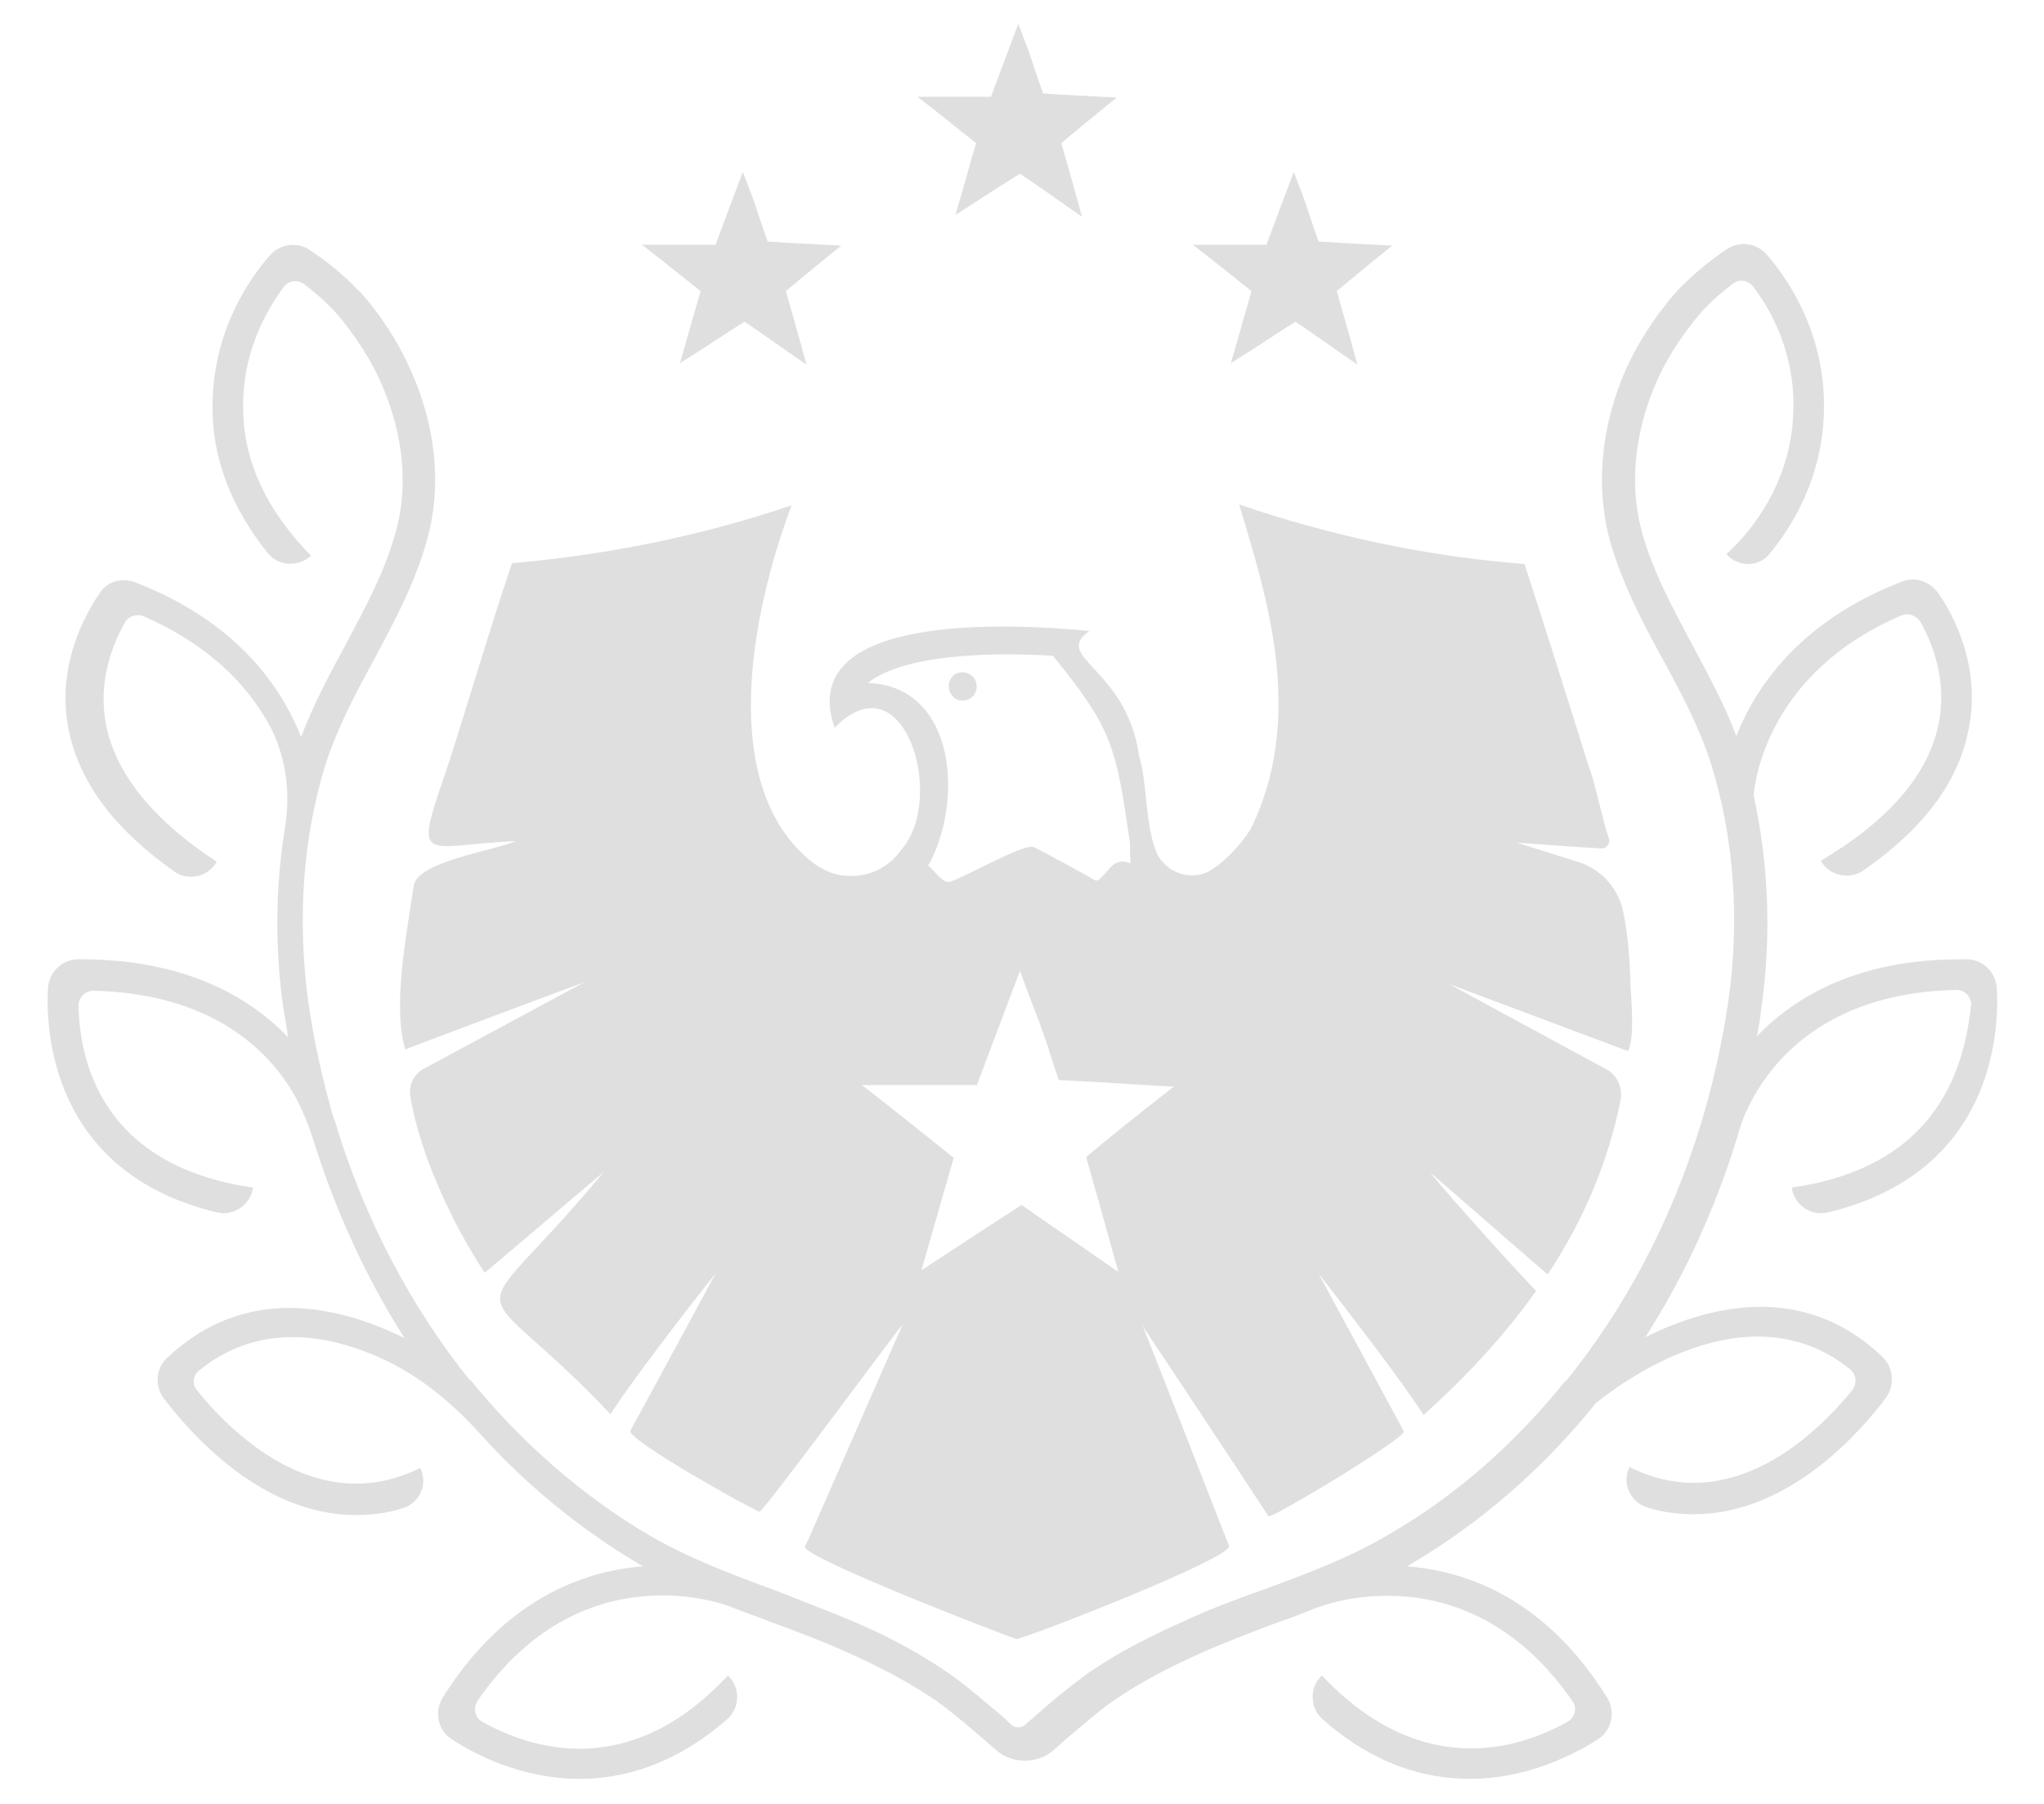 <?xml version="1.0" encoding="utf-8"?>
<!-- Generator: Adobe Illustrator 28.0.0, SVG Export Plug-In . SVG Version: 6.00 Build 0)  -->
<svg version="1.1" id="Layer_1" xmlns="http://www.w3.org/2000/svg" xmlns:xlink="http://www.w3.org/1999/xlink" x="0px" y="0px"
	 viewBox="0 0 247.1 218.1" style="enable-background:new 0 0 247.1 218.1;" xml:space="preserve">
<style type="text/css">
	.st0{fill:#E0DFE0;}
	.st1{fill:#B8BBC2;}
	.st2{fill:#0A1739;}
	.st3{fill:#801619;}
	.st4{fill:#BDB5AB;}
	.st5{clip-path:url(#SVGID_00000022557422425093728620000002776941552635703946_);}
</style>
<g>
	<g>
		<g>
			<path class="st0" d="M197.1,118.4c-0.1-2.6-0.3-5.2-0.8-7.8c-0.5-3-2.6-5.5-5.6-6.4l-7.3-2.3c0,0,6.9,0.5,10.2,0.7
				c0.6,0,1.1-0.6,0.9-1.2c-0.8-2.3-1.7-7-2.5-8.9c-2.3-7.4-5.3-16.9-7.7-24.3c-11.7-0.9-23.4-3.4-34.5-7.2c3,10.1,8,24.8,1.8,38.4
				c-0.3,1-2.6,4.2-5.2,5.8c-2.4,1.5-5.7,0.3-6.7-2.4c-1.3-3.5-1-8.2-2-11.4c-1.5-10.7-10.6-11.9-6-15.1c-10.2-1-35.6-2.1-30.8,11.7
				c8.4-8.6,13.5,8.5,8.1,14.7c-1.6,2.3-4.1,3.4-6.7,3.2c-1.9-0.1-3.6-1.1-5-2.4c-10.2-9.3-6.6-29.1-1.6-42.4
				c-10.9,3.7-22.3,6-33.8,7c-2.5,7.3-5.3,16.9-7.7,24.3c-4.2,12.4-3.6,9.9,8.1,9.3c-2.1,1.1-12,2.4-12.3,5.5
				c-0.8,5.5-2.6,14.5-1,19.7c0.4-0.2,21.2-8,21.6-8.1c-0.4,0.2-14.1,7.6-19.3,10.4c-1.2,0.6-1.9,1.9-1.7,3.3c1.1,7,5.2,15.7,9,21.4
				l0.6-0.5L73,141.7c-17.1,20.6-16.6,10.9,0.8,29.3c2.7-4.2,9.5-13,12.7-17c-0.7,1.3-8.2,15.2-10.3,19c-0.5,1,13.9,9.1,15.6,9.8
				c0.3,0.3,17.1-22.6,17.3-22.6l-11.4,26l-0.4,0.8c-0.5,1.2,23.2,10.4,25.6,11.2c2.7-0.7,25.4-9.6,25.7-11.2
				c-0.2-0.5-10.2-26.2-10.5-26.7c0.5,0.7,15.2,22.9,15.2,23c0.1,0.2,1.2-0.4,2.6-1.2c4.7-2.6,14.1-8.5,13.8-9l-0.3-0.6l-10-18.5
				c3.2,4.1,10,12.9,12.7,17.1c5-4.5,9.7-9.5,13.6-15c-2.9-3-10-10.9-12.8-14.3c0.3,0.2,13.9,12.1,14.2,12.3
				c4.2-6.3,7.3-13.5,8.8-21c0.3-1.6-0.4-3.2-1.9-3.9L175.2,119l21.6,8.1C197.8,125.3,197,119.1,197.1,118.4z M105.2,82.6
				c-0.1,0-0.2,0-0.3,0c4.2-3.4,14.5-3.8,22.4-3.3c7.2,8.9,7.6,10.9,9.3,22.6l0,0c0,0.1,0,2.3,0.1,2.5c-1.2-0.5-2.1-0.1-2.8,0.9
				c-0.3,0.2-1.1,1.5-1.6,1.1c-1.2-0.7-6.3-3.5-7.4-4c-1.6-0.2-8.3,3.7-10,4.2c-0.9,0.4-2-1.5-2.7-1.9
				C116.5,97,115.6,83.2,105.2,82.6z M131.3,139.9c1.1,3.9,2.3,8.1,3.9,13.9c-4.6-3.2-8-5.5-11.7-8.1c-3.7,2.4-7.4,4.8-12.1,7.9
				c1.5-5.3,2.7-9.4,3.9-13.6c-3.4-2.7-6.6-5.3-11.1-8.8h13.9c1.7-4.5,3.2-8.5,5.2-13.8c1.2,3.3,2,5.2,2.7,7.2c0.7,1.9,1.2,3.7,2,6
				c4.3,0.2,8.4,0.5,13.9,0.8C137.9,134.5,134.8,137,131.3,139.9z"/>
			<path class="st0" d="M116.4,84.7c0.1,0,0.2,0,0.2,0c1-0.1,1.7-1.1,1.4-2.2c-0.2-0.7-0.9-1.2-1.6-1.2h-0.1c-0.9,0-1.6,0.7-1.6,1.7
				c0,0.5,0.2,0.9,0.5,1.2C115.5,84.6,115.9,84.7,116.4,84.7z"/>
		</g>
		<path class="st0" d="M193.2,102.8L193.2,102.8C193.2,102.8,193.2,102.8,193.2,102.8C193.2,102.8,193.2,102.8,193.2,102.8z"/>
		<path class="st0" d="M216.6,143.6L216.6,143.6c0.3,2.1,2.3,3.5,4.4,3c19.9-4.8,20.7-21.7,20.4-27.1c-0.1-1.9-1.7-3.5-3.6-3.5
			c-0.3,0-0.5,0-0.8,0c-12.4,0-20,4.5-24.6,9.3c0.2-1.1,0.4-2.1,0.5-3.2c1.3-8.9,0.9-17.7-0.9-25.9c0.1-1.4,1.5-14.8,17.9-21.8
			c0.8-0.3,1.7,0,2.2,0.7c1.5,2.6,3.4,7.3,2.2,12.7c-1.3,6-6.1,11.5-14.2,16.3h0c1.1,1.8,3.4,2.3,5.1,1.2
			c7.1-4.9,11.4-10.5,12.7-16.7c1.8-7.9-1.9-14.5-3.6-16.9c-1-1.4-2.8-2-4.3-1.4c-12.5,4.8-17.8,12.9-20.1,18.7
			c-1.4-3.8-3.4-7.4-5.3-11c-2.5-4.7-4.9-9.1-6.2-14c-1.5-5.9-0.7-12.5,2.3-18.8c2.2-4.5,5.2-7.7,5.2-7.7c1.1-1.2,2.4-2.3,3.6-3.2
			c0.8-0.6,1.8-0.4,2.4,0.3c2.3,3,5.1,8.2,4.9,15c-0.2,9.7-6.3,15.8-8.1,17.4l0,0c1.4,1.6,3.9,1.6,5.2,0c2.8-3.4,6.4-9.2,6.6-17.3
			c0.2-9.2-4.2-15.8-6.9-18.9c-1.2-1.4-3.2-1.7-4.8-0.7c-2.1,1.4-4,3-5.8,4.8c-0.1,0.1-3.4,3.6-5.9,8.6c-3.4,7-4.3,14.6-2.6,21.4
			c1.4,5.3,4,10.2,6.5,14.8c2.2,4,4.4,8.2,5.8,12.5c2.8,8.9,3.6,19,2.1,29.1c-0.7,4.7-1.7,9.2-3,13.7c-0.3,1-0.5,1.6-0.5,1.6l0,0
			c-3.5,11.3-9,21.6-16,30.3c0,0-0.1,0-0.1,0l0,0c-6.1,7.6-13.3,14-21.5,18.7c-4.7,2.8-10.1,4.8-15.3,6.7c-3.1,1.1-6.3,2.3-9.3,3.7
			c-4.5,2-8.3,4-11.5,6.2c-1.1,0.8-3.1,2.3-5.3,4.2c-0.9,0.8-1.7,1.5-2.4,2.1c-0.5,0.5-1.3,0.5-1.8,0c-0.7-0.7-1.5-1.4-2.4-2.1
			c-2.2-1.9-4.1-3.4-5.3-4.2c-3.2-2.2-7-4.3-11.5-6.2c-3.1-1.3-6.3-2.5-9.3-3.7c-5.2-1.9-10.5-3.9-15.3-6.7
			c-8.1-4.8-15.4-11.2-21.5-18.7l0,0c0,0,0,0-0.1,0c-7-8.7-12.5-19.1-16-30.3l0,0c0,0-0.1-0.6-0.5-1.5c-1.3-4.5-2.3-9-3-13.7
			c-1.4-10.1-0.7-20.2,2.1-29.1c1.4-4.3,3.6-8.5,5.8-12.5c2.5-4.7,5.1-9.5,6.5-14.8c1.8-6.7,0.9-14.3-2.6-21.4
			c-2.4-5-5.7-8.5-5.9-8.6c-1.7-1.8-3.7-3.4-5.8-4.8c-1.5-1-3.6-0.7-4.8,0.7c-2.7,3.1-7.1,9.6-6.9,18.9c0.1,6,2.4,11.7,6.6,17
			c1.3,1.7,3.8,1.8,5.3,0.4v0c-5.3-5.4-8.1-11.3-8.2-17.5c-0.2-6.9,2.7-12,4.9-15c0.6-0.8,1.6-0.9,2.4-0.4c1.3,1,2.6,2.1,3.7,3.3
			c0,0,3,3.2,5.2,7.7c3,6.2,3.9,12.9,2.3,18.8c-1.3,4.9-3.7,9.3-6.2,14c-1.9,3.5-3.8,7.1-5.3,11c-2.3-5.8-7.6-13.9-20.1-18.7
			c-1.6-0.6-3.4-0.1-4.3,1.4c-1.7,2.5-5.4,9-3.6,16.9c1.4,6.2,5.6,11.7,12.7,16.7c1.7,1.2,4.1,0.6,5.1-1.2h0
			C19,99.5,14.2,94,12.9,88c-1.2-5.4,0.7-10.1,2.2-12.7c0.4-0.8,1.4-1.1,2.2-0.8c8.1,3.5,12.5,8.4,15,12.7c2.3,4,2.9,8.7,2.1,13.2
			c-1.1,7-1.2,14.4-0.1,21.8c0.2,1.1,0.4,2.2,0.5,3.2c-4.7-4.9-12.6-9.5-25.4-9.4c-1.9,0-3.5,1.6-3.6,3.5
			c-0.3,5.3,0.5,22.3,20.4,27.1c2,0.5,4.1-0.9,4.4-3l0,0c-18.2-2.6-21-15.2-21.1-22c0-1,0.8-1.8,1.8-1.8c13,0.3,19.8,6,23.2,10.9
			c1.5,2.1,2.5,4.5,3.3,6.9c2.7,8.7,6.4,16.8,11.1,24.2c-7.7-3.8-19.1-6.7-28.7,2.4c-1.4,1.3-1.5,3.4-0.4,4.9
			c2.9,3.8,11.6,14.1,23.2,14.1c1.8,0,3.7-0.2,5.6-0.8c2.1-0.6,3.2-2.9,2.2-4.9h0c-12.4,6.2-22.9-4.3-27-9.4
			c-0.6-0.7-0.5-1.8,0.3-2.4c7-5.7,15.1-4.4,21.2-1.8c4.8,2,8.9,5.3,12.4,9.1c5.7,6.4,12.3,11.8,19.5,16.1c0.2,0.1,0.4,0.2,0.5,0.3
			c-7.4,0.6-16.8,4.1-24.2,15.9c-1,1.7-0.6,3.9,1.1,5c2.4,1.6,8.2,4.8,15.5,4.8c5.4,0,11.6-1.8,17.8-7.2c1.6-1.4,1.6-3.9,0.1-5.3
			l0,0c-11.9,12.8-23.8,8.9-29.7,5.6c-0.9-0.5-1.1-1.6-0.6-2.5c12.6-18.3,30.1-11.7,30.9-11.3c1.5,0.6,3,1.1,4.5,1.7
			c3,1.1,6.2,2.3,9.1,3.6c4.3,1.9,7.8,3.8,10.9,5.9c1,0.7,2.9,2.2,5,4c0.8,0.7,1.6,1.4,2.3,2c1,0.9,2.2,1.3,3.5,1.3
			c1.2,0,2.5-0.4,3.5-1.3c0.7-0.6,1.4-1.3,2.3-2c2.1-1.8,3.9-3.3,5-4c3-2.1,6.6-4,10.9-5.9c3-1.3,6.1-2.5,9.1-3.6
			c1.5-0.5,3-1.1,4.5-1.7v0c0.8-0.3,18.2-7,30.9,11.3c0.6,0.8,0.3,2-0.6,2.5c-5.9,3.3-17.7,7.1-29.7-5.6l0,0
			c-1.5,1.4-1.5,3.9,0.1,5.3c6.2,5.5,12.4,7.2,17.8,7.2c7.2,0,13-3.2,15.5-4.8c1.7-1.1,2.1-3.3,1.1-5c-7.4-11.9-16.8-15.3-24.2-15.9
			c0.2-0.1,0.4-0.2,0.5-0.3c8.5-5,16-11.6,22.3-19.4c2.3-1.9,18.2-14.3,30.8-4.1c0.7,0.6,0.8,1.6,0.3,2.4c-4.1,5.1-14.6,15.6-27,9.4
			l0,0c-1,1.9,0.1,4.3,2.2,4.9c1.9,0.6,3.8,0.8,5.6,0.8c11.6,0,20.4-10.3,23.2-14.1c1.1-1.5,0.9-3.6-0.4-4.9
			c-9.6-9.2-21.1-6.2-28.7-2.4c5-7.8,8.9-16.5,11.6-25.8c1.6-4.4,7.5-15.8,26-16.2c1,0,1.8,0.8,1.8,1.8
			C237.5,128.4,234.8,141,216.6,143.6z"/>
		<path class="st0" d="M82.2,43.9c1-3.4,1.7-6,2.5-8.7c-2.2-1.7-4.2-3.4-7.1-5.6c3.5,0,6.1,0,8.9,0c1.1-2.9,2-5.4,3.3-8.8
			c0.8,2.1,1.3,3.3,1.7,4.6c0.4,1.2,0.8,2.4,1.3,3.8c2.7,0.2,5.4,0.3,8.9,0.5c-2.5,2-4.4,3.6-6.7,5.5c0.7,2.5,1.5,5.2,2.5,8.9
			c-2.9-2-5.1-3.6-7.5-5.2C87.6,40.4,85.3,42,82.2,43.9z"/>
		<path class="st0" d="M148.8,43.9c1-3.4,1.7-6,2.5-8.7c-2.2-1.7-4.2-3.4-7.1-5.6c3.5,0,6.1,0,8.9,0c1.1-2.9,2-5.4,3.3-8.8
			c0.8,2.1,1.3,3.3,1.7,4.6c0.4,1.2,0.8,2.4,1.3,3.8c2.7,0.2,5.4,0.3,8.9,0.5c-2.5,2-4.4,3.6-6.7,5.5c0.7,2.5,1.5,5.2,2.5,8.9
			c-2.9-2-5.1-3.6-7.5-5.2C154.2,40.4,151.9,42,148.8,43.9z"/>
		<path class="st0" d="M115.5,26c1-3.4,1.7-6,2.5-8.7c-2.2-1.7-4.2-3.4-7.1-5.6c3.5,0,6.1,0,8.9,0c1.1-2.9,2-5.4,3.3-8.8
			c0.8,2.1,1.3,3.3,1.7,4.6c0.4,1.2,0.8,2.4,1.3,3.8c2.7,0.2,5.4,0.3,8.9,0.5c-2.5,2-4.4,3.6-6.7,5.5c0.7,2.5,1.5,5.2,2.5,8.9
			c-2.9-2-5.1-3.6-7.5-5.2C120.9,22.5,118.6,24,115.5,26z"/>
	</g>
</g>
</svg>
